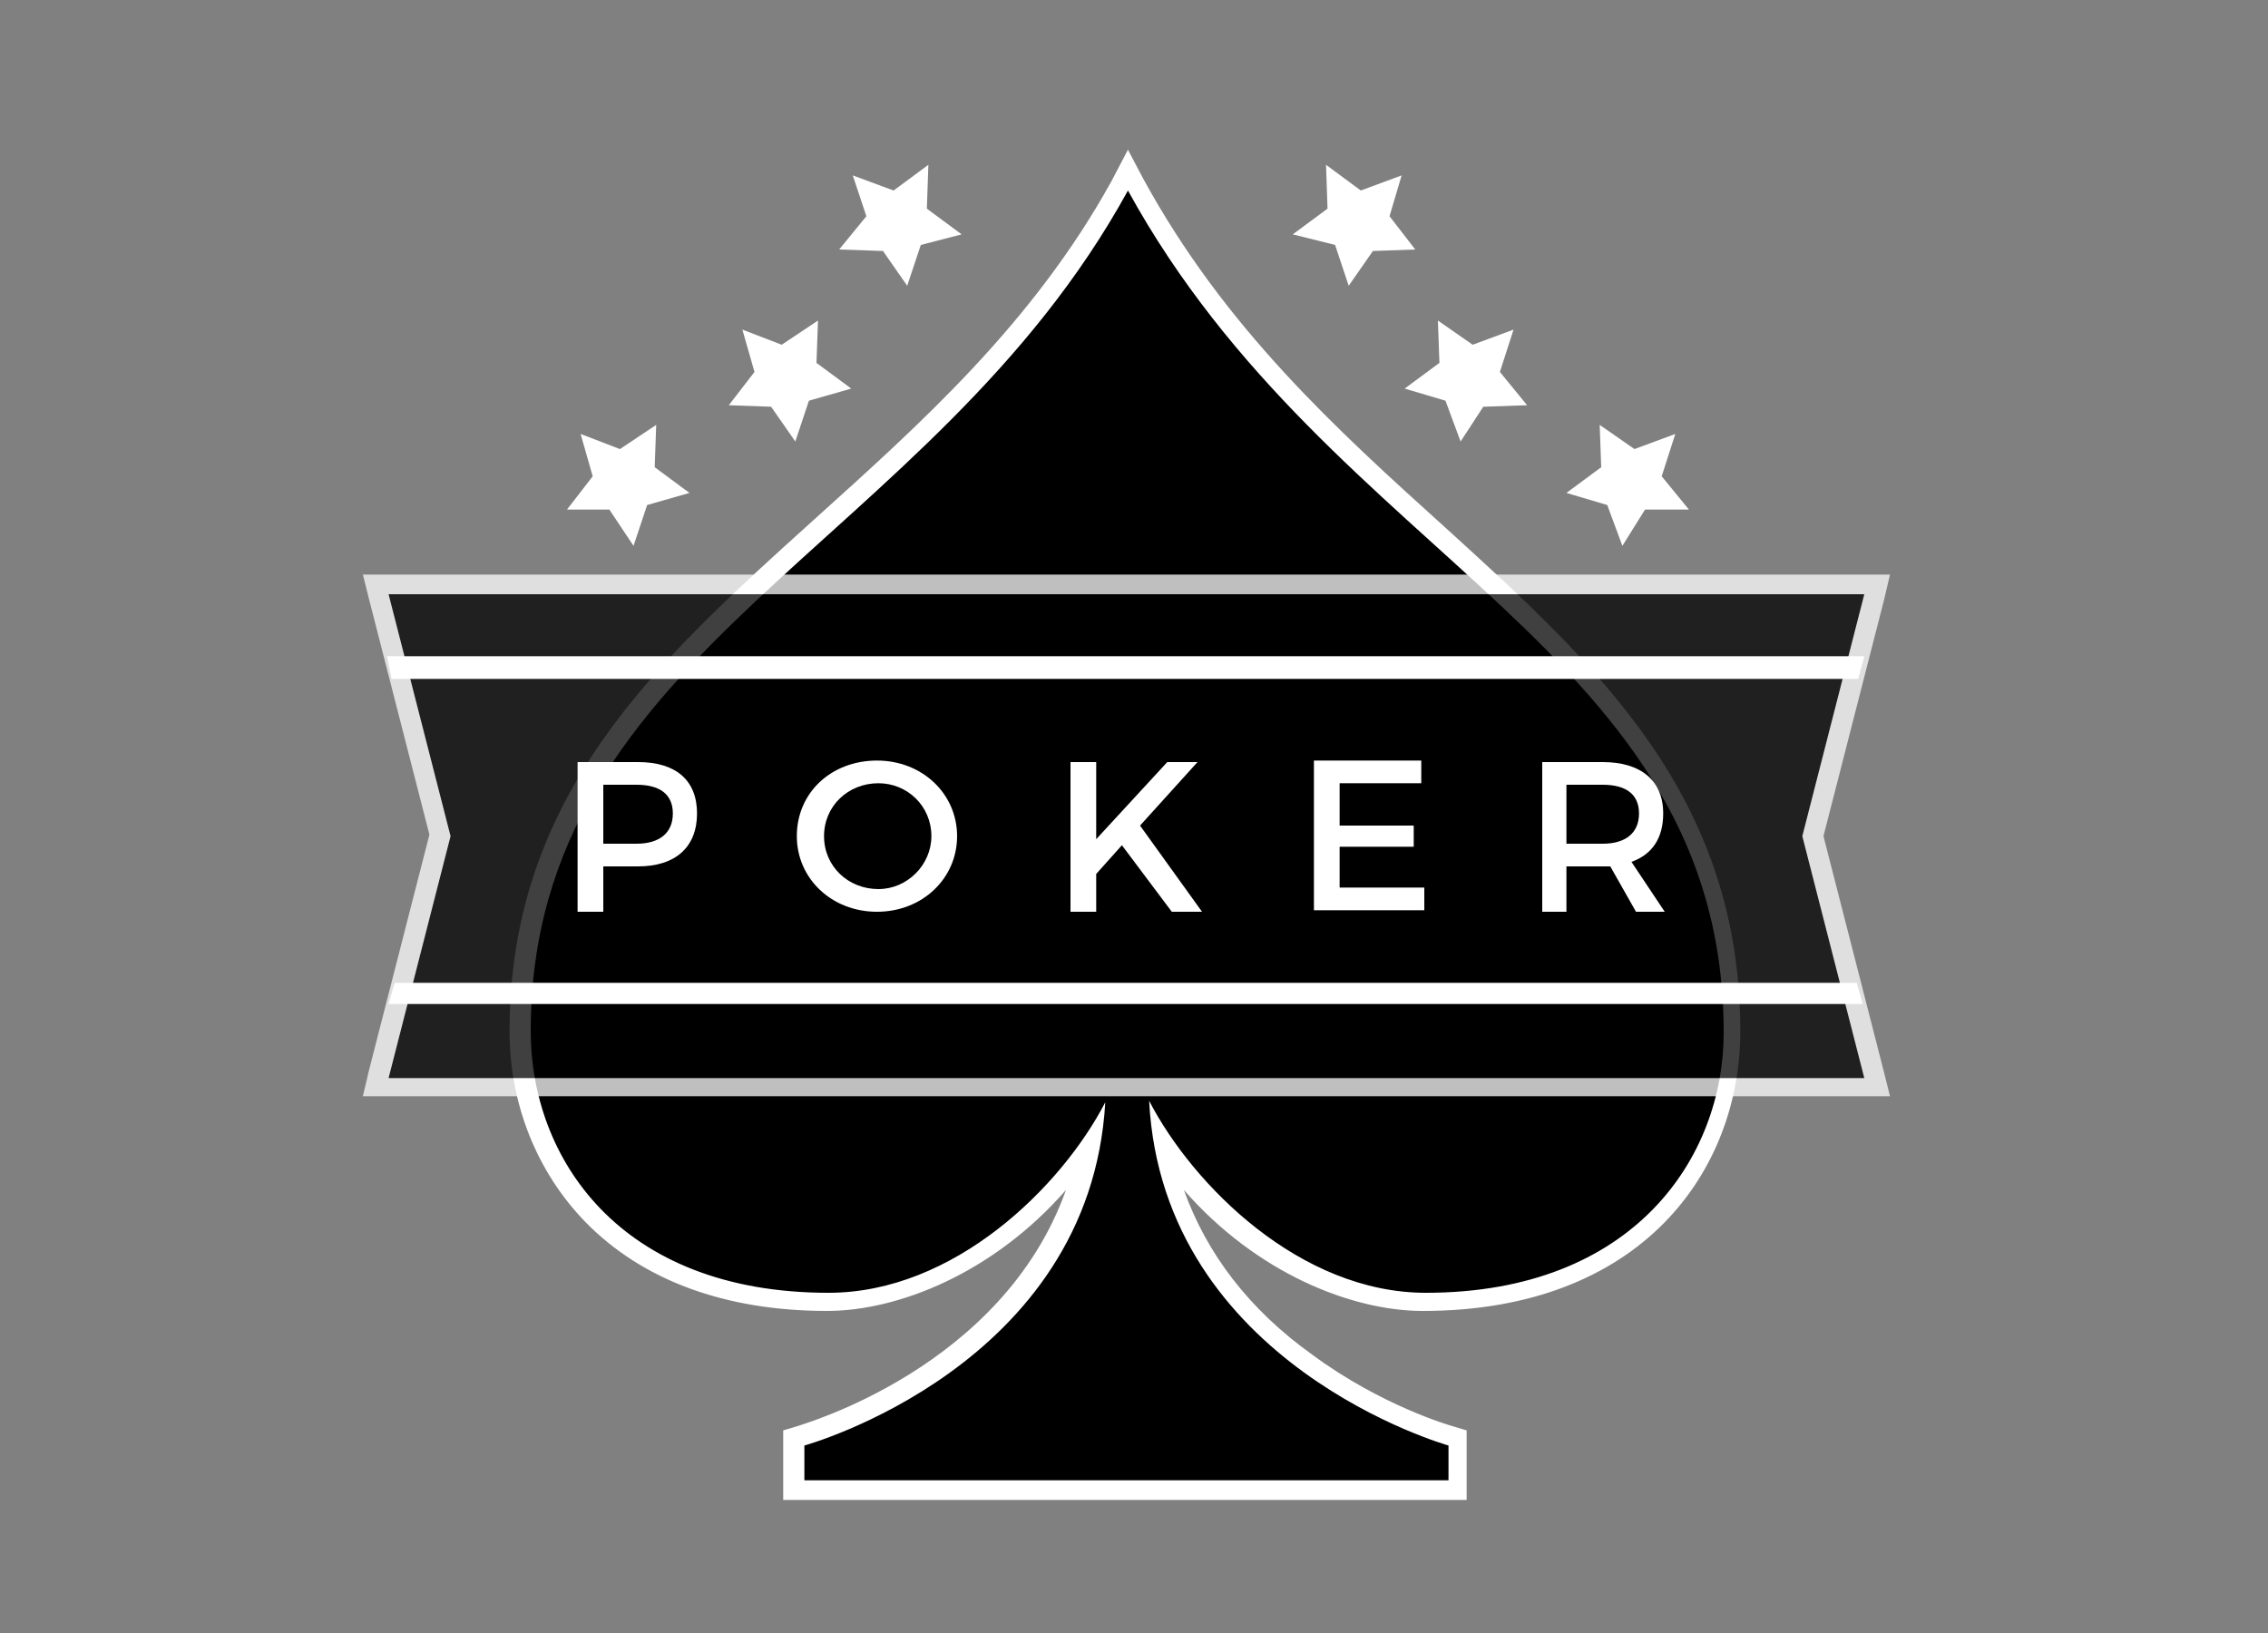 <?xml version="1.0" encoding="utf-8"?>
<!-- Generator: Adobe Illustrator 23.0.3, SVG Export Plug-In . SVG Version: 6.00 Build 0)  -->
<svg version="1.1" id="Layer_1" xmlns="http://www.w3.org/2000/svg" xmlns:xlink="http://www.w3.org/1999/xlink" x="0px" y="0px"
	 viewBox="0 0 150 108" style="enable-background:new 0 0 150 108;" xml:space="preserve">
<rect x="0" y="0" width="150" height="108" fill="#808080" stroke="none"/>
<style type="text/css">
	.st0{fill:#FFFFFF;}
	.st1{opacity:0.75;}
</style>
<g>
	<g>
		<g>
			<polygon class="st0" points="92.7,11.6 91.9,14.3 93.6,16.5 90.8,16.6 89.2,18.9 88.3,16.2 85.5,15.5 87.8,13.8 87.7,10.9 
				90,12.6 			"/>
		</g>
		<g>
			<polygon class="st0" points="100.1,21.8 99.2,24.6 101,26.8 98.1,26.9 96.6,29.2 95.6,26.5 92.9,25.7 95.2,24 95.1,21.2 
				97.4,22.8 			"/>
		</g>
		<g>
			<polygon class="st0" points="110.8,28.7 109.9,31.5 111.7,33.7 108.8,33.7 107.3,36.1 106.3,33.4 103.6,32.6 105.9,30.9 
				105.8,28.1 108.1,29.7 			"/>
		</g>
	</g>
	<g>
		<path d="M52.5,98.5l0-3.5l0.5-0.1c0,0,4.7-1.3,9.4-4.7c5.4-3.9,8.6-8.7,9.7-14.5c-3.4,4.9-9.8,10.4-17.3,10.4
			c-6.5,0-11.9-2-15.5-5.7c-3.1-3.2-4.8-7.5-4.8-12.2c0-15.4,9.7-24.1,19.9-33.3c7.1-6.4,14.5-13.1,19.8-22.7l0.6-1l0.6,1
			c5.5,10,12.9,16.8,20.1,23.3c10.4,9.4,19.4,17.5,19.3,32.8c0,8.9-6.3,17.9-20.4,17.9c-7.6,0-13.9-5.6-17.3-10.5
			C79.6,90.3,95.7,95,95.9,95l0.5,0.1l0,3.5L52.5,98.5z"/>
		<path class="st0" d="M74.6,12.6C88.1,37.2,114,42.9,114,68.3c0,8.2-5.9,17.2-19.7,17.2c0,0,0,0,0,0c-8.3,0-15.4-7.1-18.3-12.7
			c0.9,17.5,19.8,22.8,19.8,22.8l0,2.3l-21.3,0l-21.3,0l0-2.3c0,0,18.9-5.2,19.9-22.7c-2.9,5.6-10,12.6-18.3,12.6c0,0,0,0,0,0
			c-13.9,0-19.7-9-19.7-17.3C35.1,42.8,61.6,36.3,74.6,12.6 M74.6,9.9l-1.1,2.1C68.3,21.4,60.9,28,53.8,34.4
			c-10.3,9.3-20.1,18.1-20.1,33.8c0,4.8,1.8,9.3,5,12.6c3.8,3.9,9.3,5.9,16,5.9c4.7,0,11-2.5,15.8-8C66.3,90.5,53,94.2,52.8,94.3
			l-1,0.3l0,1l0,2.3l0,1.3l1.3,0l21.3,0l21.3,0l1.3,0l0-1.3l0-2.3l0-1l-1-0.3c0,0-4.6-1.3-9.2-4.7c-4.2-3-7-6.7-8.5-10.9
			c4.8,5.5,11.1,8,15.8,8c14.5,0,21-9.3,21-18.5c0-15.6-9.5-24.2-19.5-33.3c-7.2-6.5-14.6-13.2-20-23.1L74.6,9.9L74.6,9.9z"/>
	</g>
	<g>
		<g class="st1">
			<polygon points="24.9,71.9 29.1,55.3 24.9,38.6 124.2,38.6 119.9,55.3 124.2,71.9 			"/>
			<path class="st0" d="M123.3,39.3l-4.1,16l4.1,16H25.7l4.1-16l-4.1-16H123.3 M125,38h-1.7H25.7H24l0.4,1.6l4,15.6l-4,15.6L24,72.5
				h1.7h97.6h1.7l-0.4-1.6l-4-15.6l4-15.6L125,38L125,38z"/>
		</g>
		<g>
			<path class="st0" d="M42.2,50.4c2.5,0,3.9,1.2,3.9,3.4c0,2.2-1.4,3.5-3.9,3.5h-2.3v3h-1.7v-9.9H42.2z M39.9,55.8h2.2
				c1.5,0,2.4-0.7,2.4-2c0-1.3-0.9-1.9-2.4-1.9h-2.2V55.8z"/>
			<path class="st0" d="M63.3,55.3c0,2.8-2.3,5-5.3,5c-3,0-5.3-2.2-5.3-5c0-2.9,2.3-5,5.3-5C61,50.3,63.3,52.5,63.3,55.3z
				 M54.5,55.3c0,2,1.6,3.5,3.6,3.5c1.9,0,3.5-1.6,3.5-3.5c0-2-1.6-3.5-3.5-3.5C56.1,51.8,54.5,53.3,54.5,55.3z"/>
			<path class="st0" d="M74.2,55.9l-1.7,1.9v2.5h-1.7v-9.9h1.7v5.1l4.7-5.1h2l-3.8,4.2l4.1,5.7h-2L74.2,55.9z"/>
			<path class="st0" d="M88.6,51.9v2.7h4.9V56h-4.9v2.7h5.6v1.5h-7.3v-9.9H94v1.5H88.6z"/>
			<path class="st0" d="M106.5,57.3c-0.1,0-0.3,0-0.5,0h-2.4v3H102v-9.9h4c2.5,0,4,1.2,4,3.4c0,1.6-0.7,2.7-2.1,3.2l2.2,3.3h-1.9
				L106.5,57.3z M106,55.8c1.5,0,2.4-0.7,2.4-2c0-1.3-0.9-1.9-2.4-1.9h-2.4v3.9H106z"/>
		</g>
		<g>
			<polygon class="st0" points="25.6,43.4 25.9,44.9 122.9,44.9 123.3,43.4 			"/>
		</g>
	</g>
	<g>
		<polygon class="st0" points="123.2,66.4 122.8,65 26.1,65 25.7,66.4 		"/>
	</g>
	<g>
		<g>
			<polygon class="st0" points="56.4,11.6 57.3,14.3 55.5,16.5 58.4,16.6 60,18.9 60.9,16.2 63.6,15.5 61.3,13.8 61.4,10.9 
				59.1,12.6 			"/>
		</g>
		<g>
			<polygon class="st0" points="49.1,21.8 49.9,24.6 48.2,26.8 51,26.9 52.6,29.2 53.5,26.5 56.3,25.7 54,24 54.1,21.2 51.7,22.8 
							"/>
		</g>
		<g>
			<polygon class="st0" points="38.4,28.7 39.2,31.5 37.5,33.7 40.3,33.7 41.9,36.1 42.8,33.4 45.6,32.6 43.3,30.9 43.4,28.1 
				41,29.7 			"/>
		</g>
	</g>
</g>
</svg>
